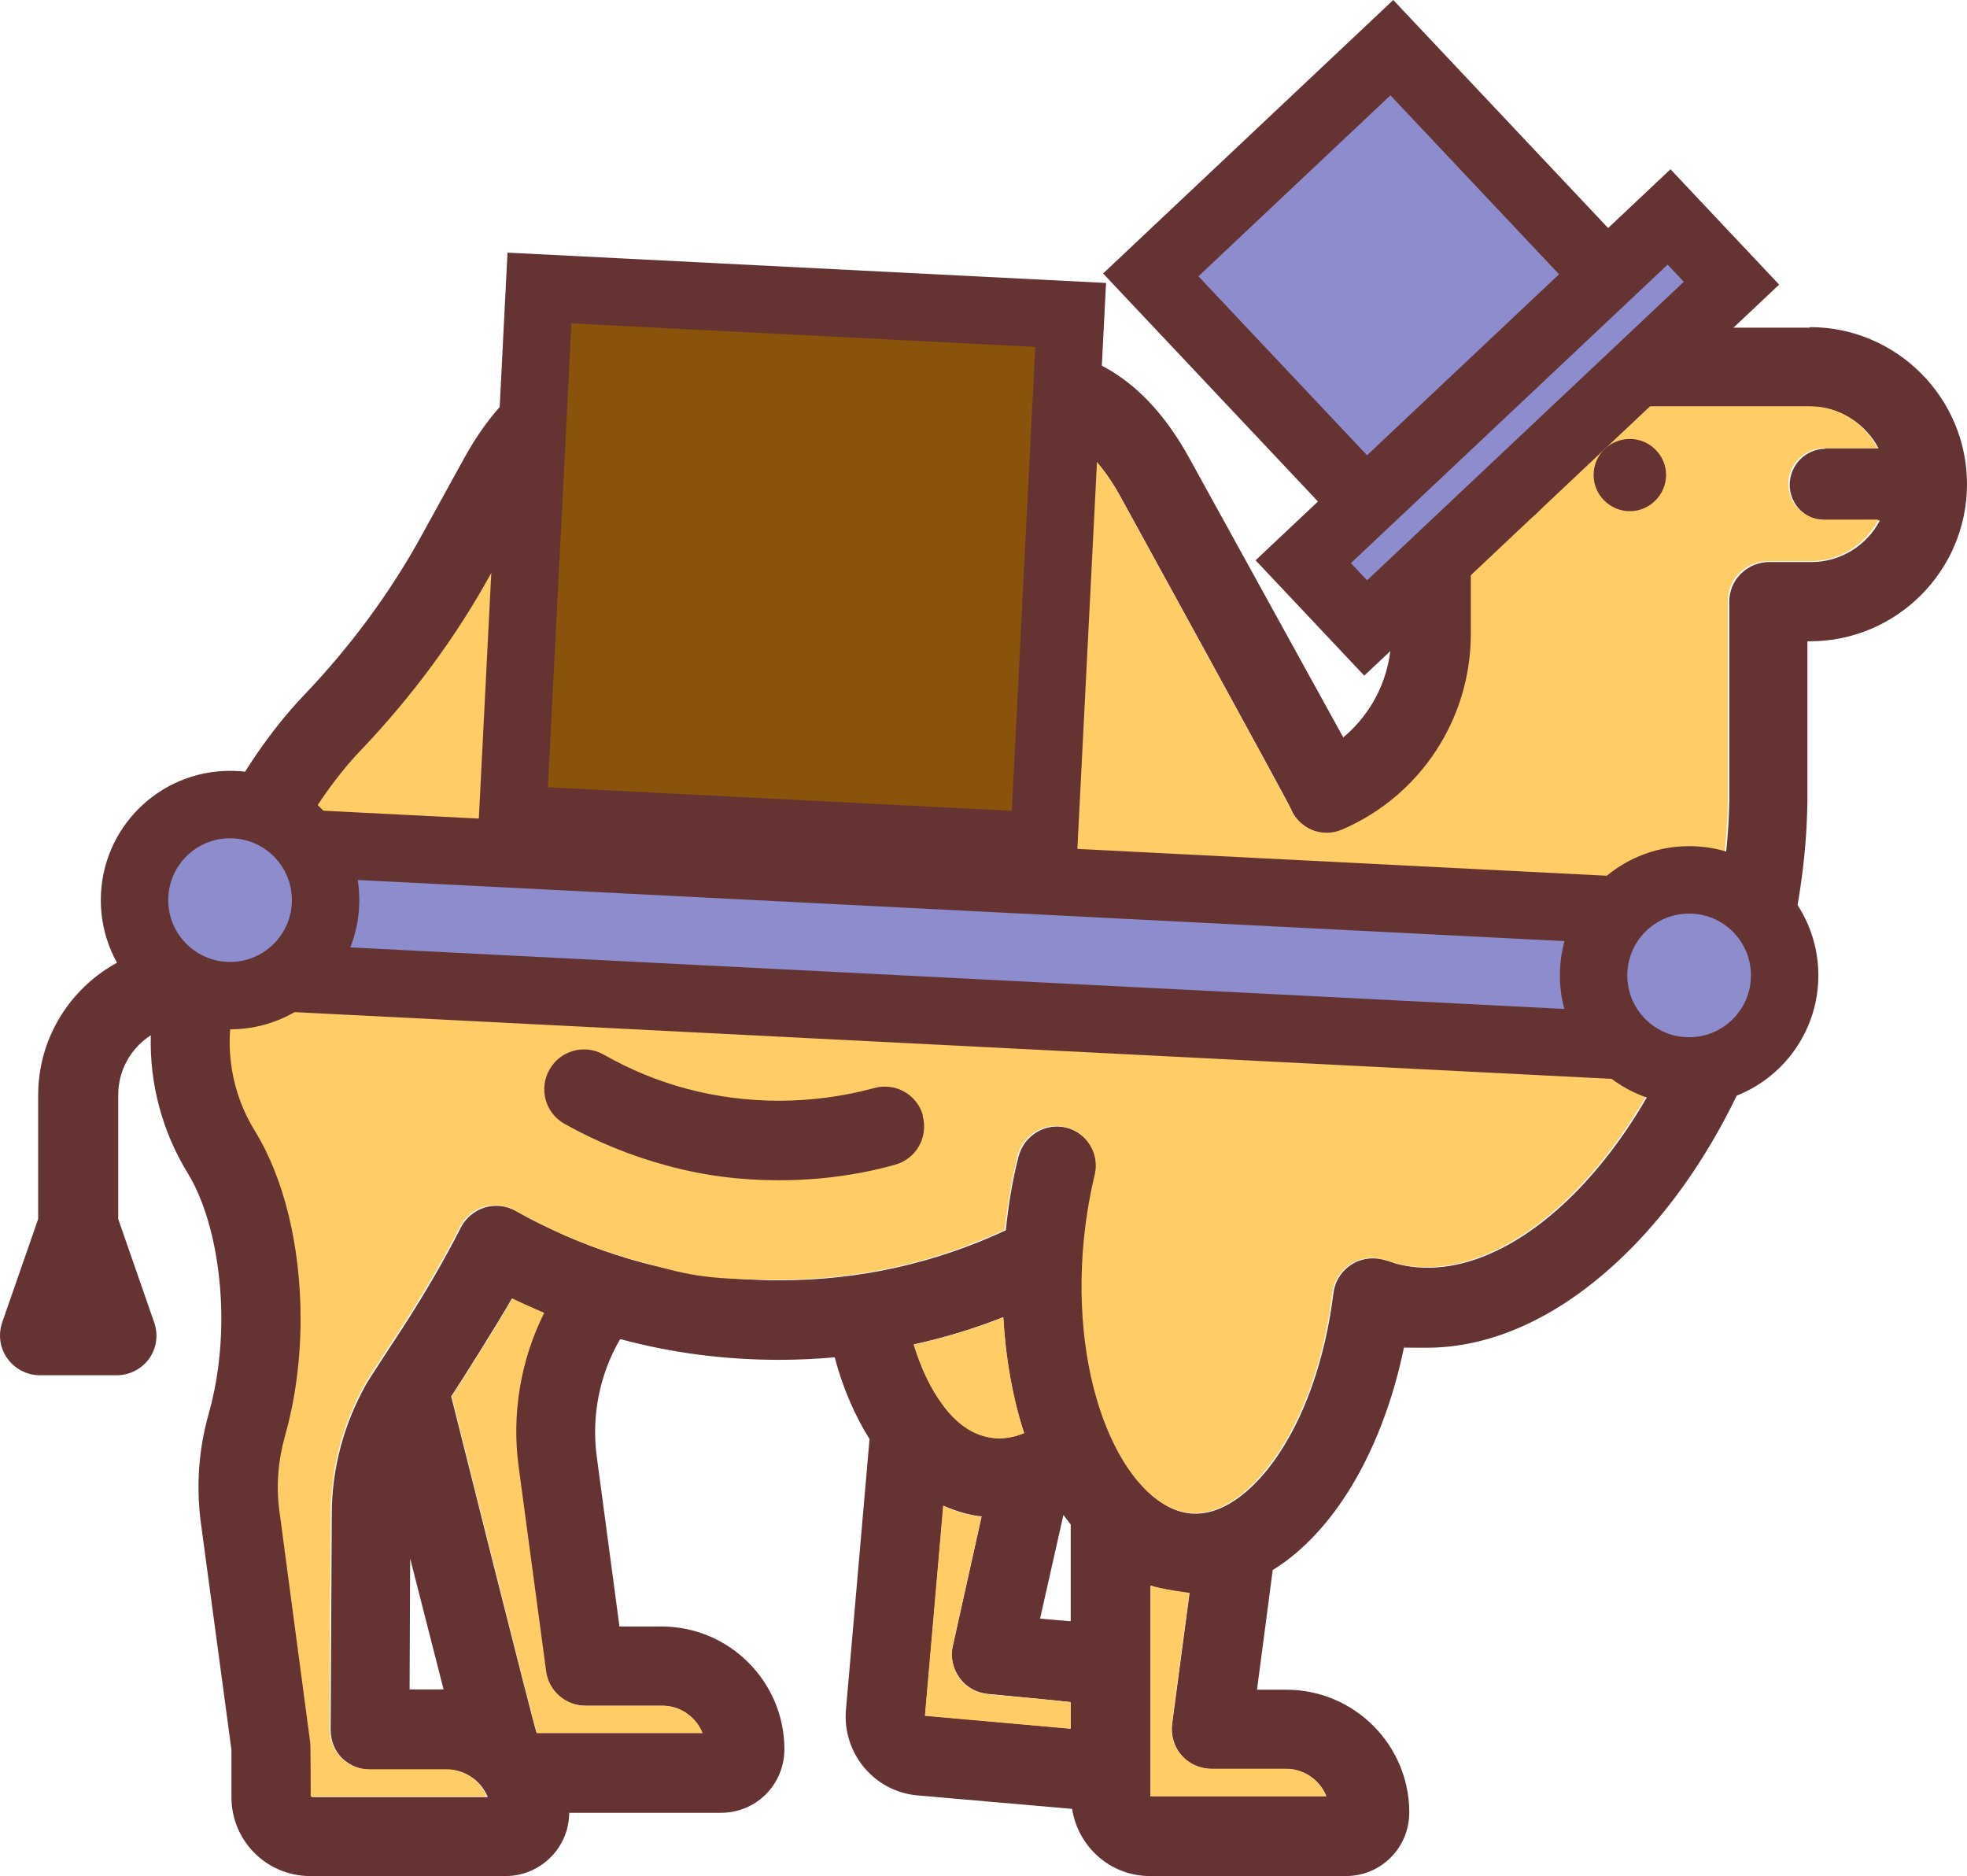 <?xml version="1.0" encoding="UTF-8"?>
<svg id="Capa_1" xmlns="http://www.w3.org/2000/svg" viewBox="0 0 700.08 667.61">
  <defs>
    <style>
      .cls-1, .cls-2, .cls-3, .cls-4 {
        stroke: #633;
      }

      .cls-1, .cls-2, .cls-4 {
        fill: #8d8dce;
      }

      .cls-1, .cls-3 {
        stroke-miterlimit: 10;
        stroke-width: 24px;
      }

      .cls-5 {
        fill: #633;
      }

      .cls-2 {
        stroke-miterlimit: 10;
        stroke-width: 24px;
      }

      .cls-3 {
        fill: #89530b;
      }

      .cls-4 {
        stroke-miterlimit: 10;
        stroke-width: 24px;
      }

      .cls-6 {
        fill: #fc6;
      }
    </style>
  </defs>
  <g id="Capa_1-2">
    <path class="cls-5" d="M157.88,601.21l-11.9-46.6-.2,46.6h12.1,0ZM191.08,616.71h58.9c-2.3-5.7-7.8-9.7-14.3-9.7h-27.4c-7.1,0-13.1-5.2-14.1-12.3l-9.8-72.9c-2.5-18.7.8-37.8,9.1-54.6-3.8-1.6-7.6-3.3-11.3-5.1-4.5,8-19.3,31.5-21.6,34.8,0,0,29.8,119,30.4,119.7h0l.1.1h0ZM364.48,509.91c-4.1-12.4-6.6-26.3-7.4-41.2-10.3,4.1-20.9,7.3-31.8,9.7,2.5,8.4,5.9,15.7,10.2,21.3,5,6.8,10.7,10.7,17,11.8,6.2,1.1,11.6-1.4,12.1-1.6h-.1ZM381.08,577.01v-34.5c-.9-1.1-1.7-2.3-2.6-3.4l-8.3,36.9,10.4.9h.5v.1ZM381.08,615.21v-9.5c-.9-.2-29.4-2.9-29.4-2.9-4.1-.4-7.8-2.4-10.2-5.8-2.4-3.3-3.3-7.5-2.3-11.5l10.2-45.9s-5.5-.2-13.6-3.8l-6.5,74.7,51.7,4.6h0l.1.1h0ZM409.48,639.21h62.6c-2.3-5.7-7.8-9.7-14.3-9.7h-26.6c-4.1,0-8-1.7-10.6-4.8-2.7-3-3.9-7.2-3.4-11.2l6.2-46.6c-.5,0-9.9-1.2-13.9-2.6v74.9h0ZM649.18,159.51h19.4c-4.6-8.7-13.7-14.8-24.4-14.8h-105.8c-6,0-11.3-3.8-13.3-9.2-3.3-5.2-8.3-9.2-14-11.3-1.4,6.5-.5,13.4,2.8,19.4,4.8,8.7,14,14.2,23.9,14.5,7.8.2,14.1,6.6,13.9,14.5-.2,7.7-6.5,13.9-14.1,13.9h-.3c-4.7,0-9.2-.8-13.6-2v41.3c0,30.2-17.9,57.5-45.6,69.5-3.5,1.6-7.5,1.6-11,.2-3.5-1.5-6.3-4.3-7.7-7.8-1-2.5-60.6-111-60.6-111-8.4-15.3-19.1-24.1-29.5-24.1s-21.1,8.7-29.5,24.1l-8,14.4c-7.6,13.8-21.6,22-37.3,22s-29.7-8.2-37.3-22l-7.9-14.5c-8.4-15.2-19.2-24.1-29.5-24.1s-21.1,8.7-29.5,24.1l-15.1,27.6c-12.3,22.4-28,43.6-46.3,62.9-19.5,20.5-36,53.2-45.1,89.6v.5c-3.7,15.3-1,31.8,7.3,45.4,10.3,16.7,16.3,41.1,16.3,66.8s-1.9,28.9-5.5,41.6c-2.6,9-3.2,18.1-2,27.2l10.9,81.9c0,.6.2,19.4.2,19.4h62.6c-1.3-3.2-3.6-5.9-6.7-7.7-2.3-1.3-4.9-2-7.6-2h-27.4c-3.8,0-7.3-1.5-10.1-4.1-2.7-2.7-4.1-6.3-4.1-10.1l.4-76.8c0-16.2,4.3-32.1,12.3-46.3,1.3-2.3,10.5-16.2,13.2-20.4,8.2-12.7,14.8-24.2,20.4-35.2,1.7-3.4,4.8-6,8.5-7.2,3.7-1.1,7.7-.7,11.1,1.2,3,1.7,6.1,3.4,9.1,4.8,11.5,5.7,23.6,10.3,35.9,13.6,15.9,4.2,32.3,6.3,48.9,6.3,28.2,0,55.2-6,80.5-17.8.9-8.8,2.3-17.6,4.5-26.1,1.9-7.6,9.5-12.3,17.1-10.4s12.3,9.5,10.4,17.1c-2.1,8.8-3.5,17.9-4.2,27.1-3.8,53,17.1,91.6,38.3,93.1,13.1.9,24.1-11.4,29.4-18.8,10.8-15,18.2-36.2,21.1-59.6.9-7.7,8-13.3,15.8-12.3,2.3.2,6.2,1.7,6.2,1.7,40.6,11.1,91.4-39.5,110.9-110.5,5-18.2,7.7-36.4,8-54.1v-70.9c0-3,.9-5.6,2.4-7.9,2.6-3.7,6.9-6.2,11.8-6.2h15c10.5,0,19.8-6,24.4-14.8h-19.4c-7,0-12.7-5.7-12.7-12.7s5.7-12.8,12.7-12.8h0l-.5-.2h0ZM644.18,116.41c30.8,0,55.9,25.1,55.9,55.9s-25.1,55.9-55.9,55.9h-.9v57.2c-.3,20.2-3.4,40.7-9,61.2-11.3,41.2-31.9,77.3-58,101.8-21.8,20.5-45.5,31.2-68.5,31.2s-5.4-.2-8-.5c-4.5,22-12.7,42-23.7,57.3-7,9.7-14.8,17.2-23.1,22.3l-5.6,42.6h10.5c24,0,43.6,19.5,43.7,43.5,0,6.2-2.3,11.9-6.6,16.2s-9.9,6.6-16,6.6h-69.7c-14.1,0-25.6-10.4-27.7-23.9l-55-4.8c-15.4-1.3-26.8-15-25.5-30.4l8.4-96.4c-5.2-8.3-9.5-18.1-12.4-29.1-6.6.6-13.2.9-19.8.9-19.1,0-38-2.4-56.2-7.3h-.4c-7.3,12.5-10.2,27.3-8.3,41.6l8.1,60.6h15c24,0,43.6,19.5,43.7,43.5,0,6.2-2.3,11.9-6.6,16.2s-10,6.6-16,6.6h-54c0,8.8-5.2,16.7-13.1,20.4-3,1.4-6.2,2.1-9.5,2.1h-69.6c-15.5,0-28-12.6-28-28v-16.9l-10.9-80.9c-1.7-13-.8-26,2.8-38.7,2.9-10.2,4.5-21.9,4.5-33.8,0-20.3-4.5-39.7-12-51.9-9.1-14.8-13.6-32-13.1-49-7,4.5-11.6,12.3-11.6,21.3v44.1l12.8,36.8c1.5,4.3.9,9.1-1.8,12.9-2.7,3.7-7,5.9-11.6,5.9H14.28c-4.6,0-8.9-2.2-11.6-5.9s-3.4-8.5-1.9-12.9l12.8-36.8v-44.1c0-27,20.1-49.4,46.1-53.1,10.8-36.1,27.7-67.3,48.4-89.1,16.7-17.5,30.9-36.7,42-57l15.2-27.6c18.6-33.7,42-38.7,54.3-38.7s15.1,1.3,24.8,6.7c9.7,5.5,20.2,15.2,29.5,32l8,14.5c3.7,6.6,9.9,7.3,12.4,7.3s8.8-.7,12.4-7.3l8-14.4c18.6-33.7,42-38.7,54.3-38.7s35.8,5,54.3,38.7l54.8,99.4c10.7-8.9,17.1-22.2,17.1-36.5v-59.3c-2.3-2.8-4.5-5.8-6.2-9.1-9.7-17.5-9.2-39.1,1.1-56.2,2.7-4.4,7.3-7,12.4-6.9,17.3.4,33.3,8.7,43.6,22.2h98l.1-.2h0Z"/>
    <path class="cls-6" d="M668.58,159.51h-19.4c-7,0-12.7,5.7-12.7,12.7s5.7,12.7,12.7,12.7h19.4c-4.6,8.8-13.7,14.8-24.4,14.8h-15c-4.9,0-9.2,2.5-11.8,6.2-1.5,2.3-2.4,5-2.4,7.9v71c-.3,17.7-3,35.9-8,54.1-19.4,71-70.2,121.6-110.8,110.5,0,0-4-1.5-6.2-1.7-7.7-.9-14.8,4.6-15.8,12.3-2.8,23.4-10.3,44.6-21.1,59.6-5.3,7.4-16.2,19.8-29.4,18.8-21.2-1.6-42.1-40.2-38.3-93.1.7-9.2,2.1-18.4,4.2-27.1,1.9-7.6-2.8-15.2-10.4-17.1s-15.2,2.8-17.1,10.4c-2,8.4-3.5,17.2-4.5,26.1-25.2,11.8-52.3,17.8-80.5,17.8s-33-2.1-48.9-6.3c-12.3-3.3-24.5-7.8-35.9-13.6-3-1.5-6.1-3.1-9.1-4.8-3.4-1.9-7.3-2.3-11.1-1.2-3.7,1.1-6.8,3.7-8.5,7.2-5.5,10.9-12.2,22.4-20.4,35.2-2.7,4.2-12,18.1-13.2,20.4-8,14.1-12.2,30.1-12.3,46.3l-.4,76.8c0,3.7,1.5,7.3,4.1,10.1,2.7,2.7,6.2,4.1,10.1,4.1h27.4c2.7,0,5.3.7,7.6,2,3.1,1.7,5.4,4.5,6.7,7.7h-62.6s0-18.8-.2-19.4l-10.9-81.9c-1.3-9.1-.5-18.3,2-27.2,3.6-12.7,5.5-27,5.5-41.6,0-25.7-5.9-50-16.3-66.8-8.4-13.6-11-30.1-7.3-45.4v-.5c9.1-36.4,25.5-69.1,45.1-89.6,18.4-19.3,34-40.5,46.3-62.9l15.2-27.6c8.4-15.3,19.1-24.1,29.5-24.1s21.1,8.7,29.5,24.1l8,14.5c7.6,13.8,21.6,22,37.3,22s29.7-8.2,37.3-22l8-14.4c8.4-15.3,19.1-24.1,29.5-24.1s21.1,8.7,29.5,24.1c0,0,59.6,108.4,60.6,111,1.4,3.5,4.2,6.3,7.7,7.8,3.5,1.4,7.5,1.4,11-.2,27.7-12,45.6-39.3,45.6-69.5v-41.2c4.4,1.2,8.9,1.9,13.6,2h.3c7.7,0,14-6.2,14.1-13.9.2-7.8-6-14.3-13.9-14.5-9.9-.2-19.1-5.8-23.9-14.5-3.3-5.9-4.2-12.9-2.8-19.4,5.7,2.1,10.7,6,14,11.3,2,5.4,7.3,9.2,13.3,9.2h105.8c10.3-.2,19.5,5.9,24.1,14.6h0l.5.3h0Z"/>
    <path class="cls-5" d="M580.08,156.21c7.1,0,12.9,5.8,12.9,12.8s-5.8,12.9-12.9,12.9-12.9-5.8-12.9-12.9,5.8-12.8,12.9-12.8Z"/>
    <path class="cls-6" d="M472.08,639.21h-62.6v-75c3.9,1.3,13.3,2.6,13.8,2.6l-6.2,46.6c-.5,4.1.7,8.1,3.4,11.2,2.7,3,6.6,4.8,10.6,4.8h26.6c6.5,0,12,4.1,14.3,9.8h.1ZM381.08,605.71v9.5l-51.9-4.6,6.5-74.7c8.2,3.6,13.6,3.8,13.6,3.8l-10.2,45.9c-.9,4,0,8.1,2.3,11.5,2.4,3.3,6.1,5.4,10.2,5.8,0,0,28.5,2.6,29.5,2.8ZM357.08,468.81c.9,14.8,3.4,28.7,7.4,41.2-.5.2-5.9,2.7-12.1,1.6-6.2-1-12-4.9-17-11.8-4.1-5.6-7.6-12.9-10.2-21.3,10.8-2.4,21.5-5.6,31.8-9.7h.1Z"/>
    <path class="cls-5" d="M328.38,397.11c2.1,7.6-2.3,15.3-9.9,17.4-13.3,3.7-27.2,5.5-41.2,5.5s-27-1.7-39.8-5.2c-12.7-3.4-25-8.4-36.6-14.9-6.8-3.8-9.2-12.5-5.3-19.3,3.8-6.8,12.5-9.2,19.3-5.3,9.5,5.4,19.5,9.5,29.8,12.2,10.5,2.8,21.6,4.2,32.6,4.2s22.9-1.5,33.8-4.5c7.6-2.1,15.4,2.3,17.4,9.8h0l-.1.1h0Z"/>
    <path class="cls-6" d="M249.98,616.71h-58.9c-.5-.7-30.3-119.8-30.3-119.8,2.3-3.4,17.1-26.8,21.6-34.8,3.7,1.8,7.5,3.4,11.3,5.1-8.4,16.8-11.6,35.9-9.1,54.6l9.8,72.9c.9,7,7,12.3,14.1,12.3h27.4c6.3,0,12,4.1,14.2,9.8h0l-.1-.1h0Z"/>
  </g>
  <g id="Capa_2">
    <rect class="cls-2" x="440.84" y="38.61" width="117.9" height="138" transform="translate(62.26 372.06) rotate(-43.3)"/>
    <rect class="cls-2" x="450.6" y="134.14" width="178.9" height="32.4" transform="translate(43.91 411.3) rotate(-43.3)"/>
    <rect class="cls-1" x="322.39" y="70.57" width="48.1" height="531.5" rx="12.6" ry="12.6" transform="translate(-6.97 665.3) rotate(-87.1)"/>
    <circle class="cls-4" cx="81.88" cy="320.31" r="34"/>
    <circle class="cls-4" cx="601.18" cy="347.11" r="34"/>
    <rect class="cls-3" x="187.09" y="107.16" width="189.3" height="189.3" transform="translate(65.94 472.98) rotate(-87.1)"/>
  </g>
</svg>